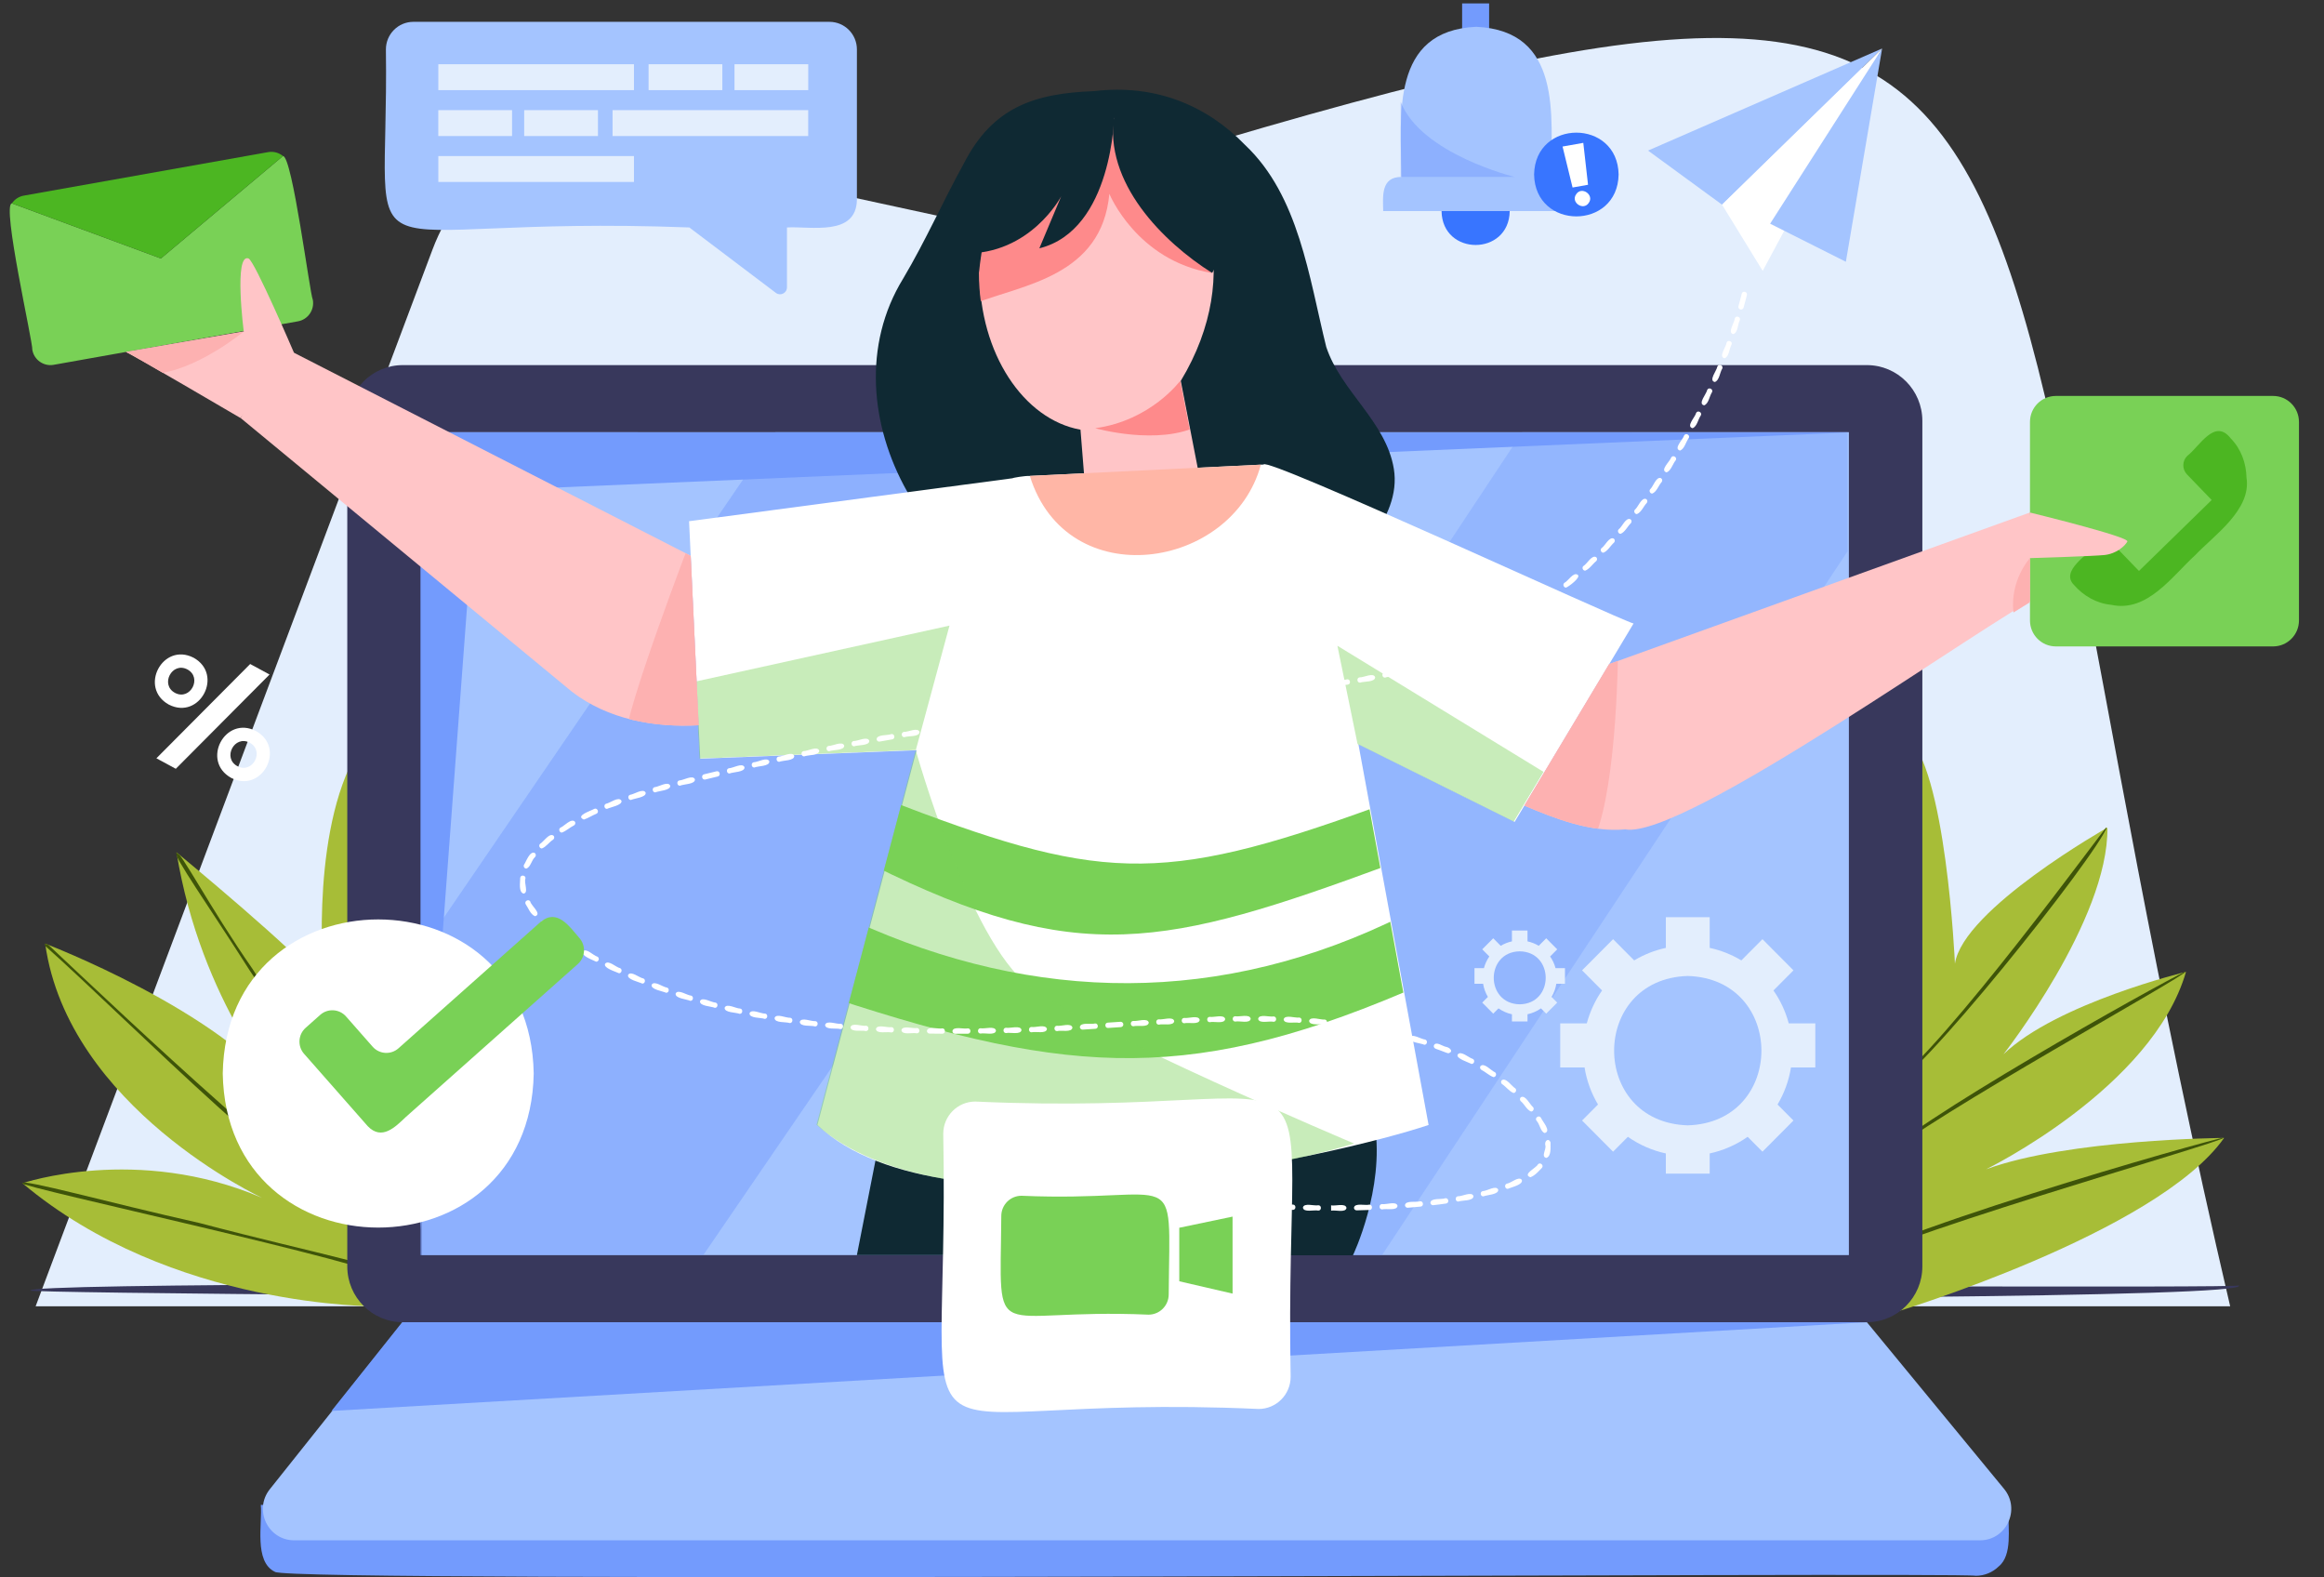 <?xml version="1.0" encoding="UTF-8" standalone="no"?>
<!DOCTYPE svg PUBLIC "-//W3C//DTD SVG 1.1//EN" "http://www.w3.org/Graphics/SVG/1.1/DTD/svg11.dtd">
<svg width="100%" height="100%" viewBox="0 0 1260 855" version="1.1" xmlns="http://www.w3.org/2000/svg" xmlns:xlink="http://www.w3.org/1999/xlink" xml:space="preserve" xmlns:serif="http://www.serif.com/" style="fill-rule:evenodd;clip-rule:evenodd;stroke-linejoin:round;stroke-miterlimit:2;">
    <rect x="0" y="0" width="1260" height="855" fill="#333333" stroke="none"/>
    <g transform="matrix(1,0,0,1,-2158,-6605)">
        <g id="Artboard8" transform="matrix(0.536,0,0,1.115,-926.291,2126.86)">
            <rect x="5757.07" y="4017.93" width="2348.92" height="766.226" style="fill:none;"/>
            <clipPath id="_clip1">
                <rect x="5757.07" y="4017.93" width="2348.92" height="766.226"/>
            </clipPath>
            <g clip-path="url(#_clip1)">
                <g id="BACKGROUND">
                </g>
                <g id="OBJECTS">
                </g>
                <g id="Layer-1" serif:id="Layer 1" transform="matrix(1.096,0,0,0.527,5251.89,3799.83)">
                    <path d="M0,2000L3000,2000L3000,0L0,0L0,2000ZM1,0.999L2999,0.999L2999,1999L1,1999L1,0.999Z" style="fill-rule:nonzero;"/>
                    <g transform="matrix(0.833,0,0,1.016,491.271,259.351)">
                        <path d="M0,1334.95L2431.39,1334.95C2092.64,146.41 2371.86,0 1023.51,349.145C1023.51,349.117 625.241,278.424 625.241,278.424C548.438,264.791 472.127,304.777 439.633,375.678L0,1334.95Z" style="fill:rgb(227,238,253);fill-rule:nonzero;"/>
                    </g>
                    <g transform="matrix(0.801,0,0,-1.209,2524.7,1609.69)">
                        <path d="M0,10.941C-3.896,7.07 -2545.6,18.357 -2544.76,7.08C-2550.28,3.25 24.067,-7.416 0,10.941" style="fill:rgb(56,56,92);fill-rule:nonzero;"/>
                    </g>
                    <g transform="matrix(1.011,0,0,1.016,1223.89,684.058)">
                        <path d="M0,-249.23L-379.841,-249.23C-393.682,-249.23 -404.901,-238.012 -404.901,-224.174C-401.832,-1.479 -451.222,-74.774 -127.905,-62.549L-48.893,-3.126C-44.736,0 -38.794,-2.965 -38.794,-8.167L-38.794,-62.549C-17.271,-63.811 24.419,-54.163 25.06,-87.606C25.061,-87.605 25.061,-224.174 25.061,-224.174C25.061,-238.012 13.841,-249.23 0,-249.23" style="fill:rgb(164,196,255);fill-rule:nonzero;"/>
                    </g>
                    <g transform="matrix(-1.011,0,0,1.016,1908.12,-1061.8)">
                        <rect x="855.234" y="1507.64" width="178.592" height="23.495" style="fill:rgb(227,238,253);"/>
                    </g>
                    <g transform="matrix(-1.011,0,0,1.016,1908.12,-892.412)">
                        <rect x="855.234" y="1424.28" width="178.592" height="23.495" style="fill:rgb(227,238,253);"/>
                    </g>
                    <g transform="matrix(-1.011,0,0,1.016,2229.58,-977.103)">
                        <rect x="1014.15" y="1465.96" width="178.592" height="23.495" style="fill:rgb(227,238,253);"/>
                    </g>
                    <g transform="matrix(-1.011,0,0,1.016,2183.61,-1061.8)">
                        <rect x="1047.06" y="1507.64" width="67.33" height="23.495" style="fill:rgb(227,238,253);"/>
                    </g>
                    <g transform="matrix(-1.011,0,0,1.016,2342.11,-1061.8)">
                        <rect x="1125.41" y="1507.64" width="67.331" height="23.495" style="fill:rgb(227,238,253);"/>
                    </g>
                    <g transform="matrix(-1.011,0,0,1.016,1795.59,-977.103)">
                        <rect x="855.233" y="1465.96" width="67.331" height="23.495" style="fill:rgb(227,238,253);"/>
                    </g>
                    <g transform="matrix(-1.011,0,0,1.016,1954.09,-977.103)">
                        <rect x="933.589" y="1465.96" width="67.331" height="23.495" style="fill:rgb(227,238,253);"/>
                    </g>
                    <g transform="matrix(1.011,0,0,1.016,806.841,1113.46)">
                        <path d="M0,494.347C0,494.347 -187.981,496.54 -324.156,382.586C-324.156,382.586 -219.473,347.069 -105.296,395.906C-105.296,395.906 -282.626,313.994 -303.434,165.038C-303.434,165.038 -143.498,225.715 -85.85,302.67C-85.85,302.67 -161.338,218.315 -183.541,82.162C-183.541,82.162 -69.489,175.398 -48.845,203.516C-48.845,203.516 -62.167,74.763 -22.203,-2.193L0,494.347Z" style="fill:rgb(167,189,55);fill-rule:nonzero;"/>
                    </g>
                    <g transform="matrix(1.011,0,0,1.016,-2.495,-6.347)">
                        <clipPath id="_clip2">
                            <path d="M751.359,1305.62C730.714,1277.51 616.664,1184.27 616.664,1184.27C634.382,1292.92 686.035,1368.59 706.177,1394.72C642.945,1322.61 496.77,1267.14 496.77,1267.14C517.577,1416.1 694.908,1498.01 694.908,1498.01C580.731,1449.18 476.048,1484.69 476.048,1484.69C612.223,1598.65 800.204,1596.45 800.204,1596.45L778.001,1099.91C738.037,1176.87 751.359,1305.62 751.359,1305.62Z" clip-rule="nonzero"/>
                        </clipPath>
                        <g clip-path="url(#_clip2)">
                            <g transform="matrix(1,0,0,1,825.06,1265.01)">
                                <path d="M0,279.018C-96.795,231.035 -245.717,77.333 -328.83,3.485C-330.504,2.888 -329.555,0 -327.749,0.785C-248.682,74.628 -85.722,228.97 0,279.018" style="fill:rgb(62,84,9);fill-rule:nonzero;"/>
                            </g>
                            <g transform="matrix(1,0,0,1,800.204,1183.03)">
                                <path d="M0,259.407C-0.354,259.407 -0.709,259.278 -0.989,259.019C-18.645,242.656 -52.953,203.338 -116.126,108.952C-154.077,49.647 -186.489,4.384 -184.3,0C-179.395,0.052 -153.997,49.539 -113.698,107.343C-65.267,184.463 -18.125,233.156 0,259.407" style="fill:rgb(62,84,9);fill-rule:nonzero;"/>
                            </g>
                            <g transform="matrix(1,0,0,1,823.785,1480.9)">
                                <path d="M0,93.743C-34.143,74.396 -346.379,8.376 -349.155,3.473C-345.69,0 -270.501,21.068 -185.921,39.947C-75.859,68.885 -6.906,80.316 0,93.743" style="fill:rgb(62,84,9);fill-rule:nonzero;"/>
                            </g>
                        </g>
                    </g>
                    <g transform="matrix(1.011,0,0,1.016,2205.95,1088.63)">
                        <path d="M0,524.605C0,524.605 240.596,452.343 301.762,365.88C301.762,365.88 159.392,366.935 84.516,394.35C84.516,394.35 236.377,320.541 266.96,215.099C266.96,215.099 148.846,243.569 100.335,289.963C100.335,289.963 196.303,168.225 195.248,84.112C195.248,84.112 63.424,158.162 56.042,207.718C56.042,207.718 47.982,27.414 11.068,0L0,524.605Z" style="fill:rgb(167,189,55);fill-rule:nonzero;"/>
                    </g>
                    <g transform="matrix(1.011,0,0,1.016,-2.495,-6.347)">
                        <clipPath id="_clip3">
                            <path d="M2183.53,1602.28C2183.53,1602.28 2424.12,1530.02 2485.29,1443.55C2485.29,1443.55 2342.92,1444.61 2268.04,1472.02C2268.04,1472.02 2419.9,1398.21 2450.49,1292.77C2450.49,1292.77 2332.37,1321.24 2283.86,1367.64C2283.86,1367.64 2379.83,1245.9 2378.78,1161.79C2378.78,1161.79 2246.95,1235.84 2239.57,1285.39C2239.57,1285.39 2231.51,1105.09 2194.6,1077.67L2183.53,1602.28Z" clip-rule="nonzero"/>
                        </clipPath>
                        <g clip-path="url(#_clip3)">
                            <g transform="matrix(1,0,0,1,2117.72,1443.14)">
                                <path d="M0,127.104C33.57,92.701 356.721,1.462 368.964,0C366.148,5.118 43.723,94.412 0,127.104" style="fill:rgb(62,84,9);fill-rule:nonzero;"/>
                            </g>
                            <g transform="matrix(1,0,0,1,2171,1292.06)">
                                <path d="M0,172.025C22.777,141.493 253.721,12.542 280.753,0C279.62,5.172 50.073,129.969 0,172.025" style="fill:rgb(62,84,9);fill-rule:nonzero;"/>
                            </g>
                            <g transform="matrix(1,0,0,1,2177.88,1160.59)">
                                <path d="M0,239.254C55.87,198.637 198.774,1.572 201.725,0C191.96,27.096 24.615,235.972 0,239.254" style="fill:rgb(62,84,9);fill-rule:nonzero;"/>
                            </g>
                        </g>
                    </g>
                    <g transform="matrix(1.011,0,0,1.016,699.078,1871.27)">
                        <path d="M0,-71.252C1.54,-54.578 -6.502,-19.747 12.897,-10.468C26.029,0 1550.81,-10.51 1565.62,-6.89C1573.38,-6.898 1580.86,-9.932 1586.44,-15.356C1599.24,-25.62 1594.83,-50.19 1595.52,-64.321L0,-71.252Z" style="fill:rgb(115,155,253);fill-rule:nonzero;"/>
                    </g>
                    <g transform="matrix(1.011,0,0,1.016,2181.35,747.492)">
                        <path d="M0,868.962L-1336.57,868.962C-1364.53,868.962 -1387.2,846.293 -1387.2,818.329L-1387.2,50.632C-1387.2,22.669 -1364.53,0 -1336.57,0L0,0C27.964,0 50.633,22.669 50.633,50.633L50.633,818.329C50.633,846.293 27.964,868.962 0,868.962" style="fill:rgb(56,56,92);fill-rule:nonzero;"/>
                    </g>
                    <g transform="matrix(-1.011,0,0,1.016,3013.37,352.132)">
                        <rect x="839.409" y="450.019" width="1303.02" height="747.149" style="fill:rgb(164,196,255);"/>
                    </g>
                    <g transform="matrix(1.011,0,0,1.016,2285.7,1630.41)">
                        <path d="M0,197.978L-1538.87,197.978C-1562.81,197.978 -1576.11,170.288 -1561.15,151.604L-1439.73,0L-103.176,0L21.99,151.249C37.387,169.854 24.151,197.978 0,197.978" style="fill:rgb(164,196,255);fill-rule:nonzero;"/>
                    </g>
                    <g transform="matrix(1.011,0,0,1.016,829.533,1712.2)">
                        <path d="M0,-80.503L1336.56,-80.503L-64.473,0L0,-80.503Z" style="fill:rgb(115,155,253);fill-rule:nonzero;"/>
                    </g>
                    <g transform="matrix(1.011,0,0,1.016,-2.495,-6.347)">
                        <g opacity="0.48">
                            <g transform="matrix(1,0,0,1,1163.71,1549.98)">
                                <path d="M0,-747.149L-324.3,-274.942L-324.3,0L-65.817,0L448.178,-747.149L0,-747.149Z" style="fill:rgb(115,155,253);fill-rule:nonzero;"/>
                            </g>
                        </g>
                    </g>
                    <g transform="matrix(1.011,0,0,1.016,-2.495,-6.347)">
                        <g opacity="0.34">
                            <g transform="matrix(1,0,0,1,1845.48,1549.98)">
                                <path d="M0,-747.149L-497.713,0L-127.983,0L296.944,-638.941L296.944,-747.149L0,-747.149Z" style="fill:rgb(115,155,253);fill-rule:nonzero;"/>
                            </g>
                        </g>
                    </g>
                    <g transform="matrix(-1.01,0.043,0.043,1.015,862.632,1572.91)">
                        <path d="M-1317.8,-696.153L-64.061,-696.153L14.782,-27.983L-15.957,-751.466L-1317.8,-696.153Z" style="fill:rgb(115,155,253);fill-rule:nonzero;"/>
                    </g>
                    <g transform="matrix(-0.196,0.997,0.992,0.197,1594,1303.26)">
                        <path d="M201.596,-283.932L322.072,-283.932L234.492,160.286C234.492,160.286 170.071,176.994 114.659,157.02L201.596,-283.932Z" style="fill:rgb(15,41,51);fill-rule:nonzero;"/>
                    </g>
                    <g transform="matrix(1.011,0,0,1.016,1607.49,923.733)">
                        <path d="M0,-373.33C49.14,-327.241 58.28,-253.349 74.082,-189.965C87.553,-149.489 128.699,-122.291 135.795,-79.254C143.286,-33.813 96.258,10.102 60.591,30.253C9.366,55.603 -87.32,50.471 -145.92,50.182C-283.452,42.212 -386.642,-131.515 -312.112,-252.088C-291.697,-286.244 -275.918,-321.966 -256.71,-356.63C-230.269,-407.743 -192.443,-420.168 -137.735,-422.227C-81.197,-428.933 -34.328,-408.608 0,-373.33" style="fill:rgb(15,41,51);fill-rule:nonzero;"/>
                    </g>
                    <g transform="matrix(1.011,0,0,1.016,1966,1405.19)">
                        <path d="M0,-412.743C-12.021,-415.484 -337.027,-565.368 -337.755,-557.059C-337.757,-557.055 -550.906,-546.729 -550.906,-546.729C-555.762,-546.969 -567.06,-544.951 -566.843,-544.623C-572.634,-543.859 -862.184,-505.608 -862.184,-505.608L-851.996,-289.987L-654.521,-297.698L-745.003,42.549C-628.676,152.625 -268.455,69.806 -187.104,42.549L-251.167,-303.093L-108.575,-232.61L0,-412.743Z" style="fill:white;fill-rule:nonzero;"/>
                    </g>
                    <g transform="matrix(1.011,0,0,1.016,-2.495,-6.347)">
                        <clipPath id="_clip4">
                            <path d="M1608.53,832.173C1608.53,832.176 1395.38,842.502 1395.38,842.502C1390.52,842.263 1379.22,844.279 1379.44,844.608C1373.65,845.373 1084.1,883.624 1084.1,883.624L1094.29,1099.24L1291.76,1091.53L1201.28,1431.78C1317.61,1541.86 1677.83,1459.04 1759.18,1431.78L1695.12,1086.14L1837.71,1156.62L1946.28,976.489C1934.59,973.822 1626.56,831.843 1609.28,831.839C1608.8,831.839 1608.55,831.948 1608.53,832.173Z" clip-rule="nonzero"/>
                        </clipPath>
                        <g clip-path="url(#_clip4)">
                            <g transform="matrix(-0.108,0.994,0.994,0.108,1584.76,1076.18)">
                                <path d="M207.221,-328.944C263.963,-156.461 247.833,13.19 147.843,169.503L207.221,195.272C321.185,-3.106 326.183,-114.989 278.944,-339.972L207.221,-328.944Z" style="fill:rgb(121,209,86);fill-rule:nonzero;"/>
                            </g>
                            <g transform="matrix(-0.13,0.991,0.991,0.13,1593.45,998.542)">
                                <path d="M178.782,-310.656C227.82,-106.413 225.486,-52.101 127.975,136.433L178.782,154.711C279.316,-37.73 308.134,-114.308 240.193,-312.78L178.782,-310.656Z" style="fill:rgb(121,209,86);fill-rule:nonzero;"/>
                            </g>
                            <g opacity="0.41">
                                <g transform="matrix(0.977,-0.214,-0.214,-0.977,1075.65,1059.32)">
                                    <path d="M5.849,26.115L258.503,26.115L198.349,-89.104L-8.49,-54.673L5.849,26.115Z" style="fill:rgb(121,209,86);fill-rule:nonzero;"/>
                                </g>
                            </g>
                            <g opacity="0.41">
                                <g transform="matrix(-0.202,-0.979,-0.979,0.202,1791.82,1165.76)">
                                    <path d="M97.531,78.605L188.84,78.605L30.451,-91.37L-20.506,-46.663L97.531,78.605Z" style="fill:rgb(121,209,86);fill-rule:nonzero;"/>
                                </g>
                            </g>
                        </g>
                    </g>
                    <g transform="matrix(1.011,0,0,1.016,-2.495,-6.347)">
                        <g opacity="0.41">
                            <g transform="matrix(-0.666,0.746,0.746,0.666,1714.22,1343.21)">
                                <path d="M93.509,-482.774C93.509,-482.774 190.142,-331.574 184.406,-262.782C178.67,-193.99 93.509,53.639 93.509,53.639C164.331,11.295 407.245,-172.164 407.615,-323.737L93.509,-482.774Z" style="fill:rgb(121,209,86);fill-rule:nonzero;"/>
                            </g>
                        </g>
                    </g>
                    <g transform="matrix(1.011,0,0,1.016,1362.41,607.181)">
                        <path d="M0,54.434C29.734,-225.358 303.237,-44.495 183.696,152.416L204.974,261.178L98.83,279.792L92.151,196.735C40.148,187.466 0,127.312 0,54.434" style="fill:rgb(255,197,199);fill-rule:nonzero;"/>
                    </g>
                    <g transform="matrix(1.011,0,0,1.016,-2.495,-6.347)">
                        <clipPath id="_clip5">
                            <path d="M1349.5,658.266C1349.5,731.144 1389.65,791.297 1441.65,800.566L1448.33,883.624L1554.48,865.009L1533.2,756.248C1608.56,632.109 1527.73,514.348 1450.23,514.367C1404.79,514.378 1360.49,554.864 1349.5,658.266Z" clip-rule="nonzero"/>
                        </clipPath>
                        <g clip-path="url(#_clip5)">
                            <g transform="matrix(1,0,0,1,1533.2,815.659)">
                                <path d="M0,-59.411C0,-59.411 -26.638,-23.321 -77.553,-16.411C-77.553,-16.411 -19.62,0 17.526,-19.002L0,-59.411" style="fill:rgb(254,138,139);fill-rule:nonzero;"/>
                            </g>
                            <g transform="matrix(1,0,0,1,1345.93,518.689)">
                                <path d="M0,167.154C43.999,150.171 115.638,142.58 122.626,67.786C122.626,67.786 147.477,128.227 215.86,139.576C284.243,150.925 215.86,139.576 215.86,139.576L145.491,1.616L74.142,0L-11.061,92.43L0,167.154Z" style="fill:rgb(254,138,139);fill-rule:nonzero;"/>
                            </g>
                        </g>
                    </g>
                    <g transform="matrix(1.011,0,0,1.016,1408.81,949.631)">
                        <path d="M0,-98.368C33.875,10.217 185.113,-13.154 210.916,-108.585L0,-98.368Z" style="fill:rgb(255,182,166);fill-rule:nonzero;"/>
                    </g>
                    <g transform="matrix(1.011,0,0,1.016,1095.86,888.936)">
                        <path d="M0,33.922L-373.165,-156.04L-410.898,-91.198L-108.498,157.276C-75.499,182.503 -33.441,189.962 7.269,187.758L0,33.922Z" style="fill:rgb(255,197,199);fill-rule:nonzero;"/>
                    </g>
                    <g transform="matrix(-0.997,0.172,0.172,1.001,1081.51,1095.47)">
                        <clipPath id="_clip6">
                            <path d="M340.962,-357.542L85.134,-61.339C56.897,-30.877 16.715,-16.385 -23.778,-11.646L-42.731,-164.483L292.77,-415.038L340.962,-357.542Z" clip-rule="nonzero"/>
                        </clipPath>
                        <g clip-path="url(#_clip6)">
                            <path d="M-43.861,-176.665C-43.861,-176.665 41.472,-33.761 44.05,-10.801L-43.861,6.408L-72.235,-166.296L-43.861,-176.665" style="fill:rgb(253,177,177);fill-rule:nonzero;"/>
                        </g>
                    </g>
                    <g transform="matrix(1.011,0,0,1.016,719.557,748.871)">
                        <path d="M0,-191.166L-111.466,-98.17L-247.496,-148.19C-257.045,-147.375 -228.028,-21.082 -228.83,-15.217C-227.211,-6.089 -218.5,0 -209.372,-1.617L13.646,-41.103C22.774,-42.719 28.864,-51.428 27.248,-60.555C24.389,-66.725 8.571,-190.799 0,-191.166" style="fill:rgb(121,209,86);fill-rule:nonzero;"/>
                    </g>
                    <g transform="matrix(1.011,0,0,1.016,719.557,644.608)">
                        <path d="M0,-88.551C-3.657,-91.546 -8.542,-92.996 -13.562,-92.108L-236.58,-52.621C-241.201,-51.803 -245.038,-49.163 -247.496,-45.575L-111.466,4.445L0,-88.551Z" style="fill:rgb(76,182,34);fill-rule:nonzero;"/>
                    </g>
                    <g transform="matrix(1.011,0,0,1.016,729.737,704.037)">
                        <path d="M0,31.625C0,31.625 -36.004,-51.971 -41.511,-54.044C-55.08,-59.154 -45.9,12.27 -45.9,12.27C-45.9,12.27 -154.944,31.09 -153.518,30.837C-152.091,30.584 -48.907,90.779 -48.907,90.779L0,31.625Z" style="fill:rgb(255,197,199);fill-rule:nonzero;"/>
                    </g>
                    <g transform="matrix(1.011,0,0,1.016,683.313,755.634)">
                        <clipPath id="_clip7">
                            <path d="M0,-38.512C0,-38.512 -105.99,-20.219 -107.613,-19.945C-105.977,-20.072 -3.006,39.998 -3.006,39.998L45.9,-19.157C45.9,-19.157 9.895,-102.752 4.389,-104.826C3.921,-105.002 3.479,-105.087 3.063,-105.088C-8.559,-105.095 0,-38.512 0,-38.512ZM-107.618,-19.944C-107.638,-19.941 -107.636,-19.941 -107.613,-19.945C-107.614,-19.945 -107.616,-19.944 -107.618,-19.944Z" clip-rule="nonzero"/>
                        </clipPath>
                        <g clip-path="url(#_clip7)">
                            <path d="M0,-38.512C0,-38.512 -43.844,-2.273 -82.489,0L-114.357,-18.751L0,-38.512" style="fill:rgb(253,177,177);fill-rule:nonzero;"/>
                        </g>
                    </g>
                    <g transform="matrix(1.011,0,0,1.016,1943.52,1043.83)">
                        <path d="M0,-20.218L388.961,-159.609L395.925,-83.773C346.79,-60.761 68.305,139.391 14.665,129.844C-16.782,132.748 -48.952,120.291 -77.445,108.268L0,-20.218Z" style="fill:rgb(255,197,199);fill-rule:nonzero;"/>
                    </g>
                    <g transform="matrix(-0.819,-0.596,-0.593,0.823,1804.8,1134.68)">
                        <clipPath id="_clip8">
                            <path d="M-46.762,-169.246L-59.415,-19.759C-89.543,-26.738 -122.904,-35.519 -146.667,-56.32C-195.709,-80.053 -303.829,-405.515 -330.123,-452.974L-279.996,-510.306L-46.762,-169.246Z" clip-rule="nonzero"/>
                        </clipPath>
                        <g clip-path="url(#_clip8)">
                            <path d="M-45.426,-185.027C-45.426,-185.027 -116.463,-85.9 -128.258,-34.739L-45.426,-5.358L-6.687,-140.219L-45.426,-185.027Z" style="fill:rgb(253,177,177);fill-rule:nonzero;"/>
                        </g>
                    </g>
                    <g transform="matrix(1.011,0,0,1.016,2556.28,775.937)">
                        <path d="M0,227.405L-198.396,227.405C-211.417,227.405 -221.973,216.85 -221.973,203.829L-221.973,23.576C-221.973,10.556 -211.417,0 -198.396,0L0,0C13.021,0 23.576,10.556 23.576,23.576L23.576,203.829C23.576,216.85 13.021,227.405 0,227.405" style="fill:rgb(121,209,86);fill-rule:nonzero;"/>
                    </g>
                    <g transform="matrix(1.011,0,0,1.016,2406.77,803.358)">
                        <path d="M0,162.625C32.98,169.918 55.605,136.681 76.647,117.657C93.905,99.562 128.247,76.334 123.563,47.215C123.293,34.006 118.579,21.081 109.213,11.608C94.482,-7.293 80.76,18.898 69.503,27.413C64.779,31.997 64.666,39.541 69.251,44.264L91.793,67.488C75.08,83.704 42.113,115.692 25.404,131.904L2.862,108.679C-1.722,103.957 -9.267,103.843 -13.99,108.427C-20.572,116.894 -46.673,131.643 -34.041,144.486C-25.298,154.475 -13.336,161.407 0,162.625" style="fill:rgb(76,182,34);fill-rule:nonzero;"/>
                    </g>
                    <g transform="matrix(-0.498,0.884,0.88,0.501,2414.06,877.602)">
                        <path d="M45.139,-67.935C45.139,-67.935 19.387,22.347 24.198,22.422C29.01,22.498 38.838,19.112 45.139,10.321C51.305,1.574 75.504,-38.19 84.563,-53.093L45.139,-67.935Z" style="fill:rgb(255,197,199);fill-rule:nonzero;"/>
                    </g>
                    <g transform="matrix(1.011,0,0,1.016,2331.77,975.719)">
                        <path d="M0,-49.338C0,-49.338 -18.383,-29.334 -14.994,0L0.006,-9.283L0,-49.338Z" style="fill:rgb(253,177,177);fill-rule:nonzero;"/>
                    </g>
                    <g transform="matrix(-0.846,-0.557,-0.554,0.85,1330.64,573.732)">
                        <path d="M-98.335,-131.624C-98.335,-131.624 -154.629,-43.515 -107.52,7.227L-98.335,-43.229C-98.335,-43.229 -104.12,16.612 -52.177,49.043C-17.572,-12.764 -4.373,-99.829 -98.335,-131.624" style="fill:rgb(15,41,51);fill-rule:nonzero;"/>
                    </g>
                    <g transform="matrix(1.011,0,0,1.016,1486.78,662.489)">
                        <path d="M0,-143.582C-10.157,-82.183 44.853,-27.824 89.315,0C133.445,-72.685 75.481,-135.869 0,-143.582" style="fill:rgb(15,41,51);fill-rule:nonzero;"/>
                    </g>
                    <g transform="matrix(1.011,0,0,1.016,1979.37,505.361)">
                        <path d="M0,43.538L213.578,-49.09L67.53,92.628L0,43.538Z" style="fill:rgb(164,196,255);fill-rule:nonzero;"/>
                    </g>
                    <g transform="matrix(1.011,0,0,1.016,2047.67,516.574)">
                        <path d="M0,81.592L37.114,141.719L146.048,-60.127L0,81.592Z" style="fill:white;fill-rule:nonzero;"/>
                    </g>
                    <g transform="matrix(1.011,0,0,1.016,2195.39,652.164)">
                        <path d="M0,-193.574L-102.224,-34.567L-33.077,0L0,-193.574Z" style="fill:rgb(164,196,255);fill-rule:nonzero;"/>
                    </g>
                    <g transform="matrix(1.011,0,0,1.016,2065.18,1512.02)">
                        <path d="M0,-802.922C-1.578,-802.901 -2.793,-804.493 -2.333,-806.011C-0.304,-813.142 0.624,-817.221 0.633,-817.261C1.276,-820.334 6.104,-819.255 5.363,-816.192C5.325,-816.023 4.403,-811.96 2.331,-804.684C2.028,-803.618 1.057,-802.922 0,-802.922M-7.001,-780.62C-12.774,-781.709 -5.813,-791.264 -5.678,-794.873C-4.781,-797.884 -0.061,-796.408 -1.05,-793.417C-3.029,-789.808 -2.726,-782.025 -7.001,-780.62M-15.005,-758.696C-20.921,-759.839 -13.481,-769.261 -13.167,-772.87C-12.131,-775.838 -7.486,-774.149 -8.609,-771.207C-10.748,-767.623 -10.789,-760.118 -15.005,-758.696M-23.895,-737.136C-29.952,-738.331 -22.049,-747.642 -21.584,-751.22C-20.43,-754.143 -15.854,-752.266 -17.098,-749.371C-19.433,-745.738 -19.624,-738.741 -23.895,-737.136M-33.637,-715.959C-39.827,-717.227 -31.513,-726.318 -30.862,-729.938C-29.587,-732.81 -25.098,-730.752 -26.455,-727.91C-28.949,-724.269 -29.412,-717.563 -33.637,-715.959M-44.219,-695.196C-50.556,-696.821 -41.752,-705.367 -40.982,-709.049C-39.602,-711.869 -35.188,-709.634 -36.659,-706.848C-39.251,-703.334 -40.032,-696.802 -44.219,-695.196M-55.641,-674.889C-62.119,-676.585 -52.851,-684.986 -51.937,-688.596C-50.434,-691.358 -46.124,-688.942 -47.709,-686.219C-50.411,-682.802 -51.49,-676.497 -55.641,-674.889M-67.91,-655.088C-74.535,-656.868 -64.793,-665.087 -63.729,-668.624C-62.112,-671.321 -57.908,-668.722 -59.605,-666.07C-62.423,-662.749 -63.791,-656.694 -67.91,-655.088M-81.036,-635.848C-82.938,-635.794 -84.18,-638.151 -83.006,-639.684C-80.07,-642.179 -77.5,-651.678 -72.997,-649.823C-71.89,-649.068 -71.604,-647.559 -72.359,-646.452C-75.327,-643.18 -76.951,-637.446 -81.036,-635.848M-95.029,-617.234C-96.978,-617.174 -98.21,-619.648 -96.932,-621.161C-93.853,-623.552 -90.88,-632.878 -86.466,-630.823C-85.395,-630.018 -85.179,-628.498 -85.982,-627.427C-89.041,-624.304 -90.967,-618.827 -95.029,-617.234M-109.894,-599.314C-111.894,-599.25 -113.11,-601.844 -111.721,-603.332C-108.539,-605.559 -105.11,-614.741 -100.803,-612.475C-99.771,-611.619 -99.629,-610.09 -100.484,-609.06C-103.663,-606.051 -105.854,-600.895 -109.894,-599.314M-125.636,-582.162C-127.69,-582.091 -128.888,-584.817 -127.38,-586.272C-124.071,-588.348 -120.208,-597.323 -116.016,-594.85C-115.028,-593.943 -114.963,-592.41 -115.868,-591.423C-119.146,-588.563 -121.612,-583.727 -125.636,-582.162M-142.247,-565.858C-144.36,-565.782 -145.531,-568.646 -143.9,-570.059C-140.485,-571.953 -136.158,-580.713 -132.103,-578.025C-131.164,-577.068 -131.179,-575.532 -132.135,-574.594C-135.52,-571.88 -138.238,-567.399 -142.247,-565.858M-159.716,-550.479C-161.891,-550.4 -163.028,-553.408 -161.269,-554.768C-157.77,-556.458 -152.958,-564.982 -149.057,-562.076C-145.753,-559.802 -157.612,-551.139 -159.716,-550.479M-178.018,-536.107C-180.259,-536.023 -181.354,-539.184 -179.462,-540.481C-175.871,-541.969 -170.589,-550.207 -166.858,-547.087C-163.868,-544.311 -175.704,-537.067 -178.018,-536.107M-197.116,-522.816C-199.427,-522.728 -200.469,-526.048 -198.444,-527.271C-194.756,-528.557 -189.026,-536.46 -185.481,-533.133C-182.772,-529.989 -194.644,-523.96 -197.116,-522.816M-216.962,-510.674C-219.346,-510.584 -220.327,-514.068 -218.167,-515.204C-214.398,-516.276 -208.225,-523.818 -204.882,-520.289C-202.497,-516.779 -214.323,-511.976 -216.962,-510.674M-237.495,-499.739C-239.956,-499.649 -240.865,-503.298 -238.571,-504.339C-234.742,-505.183 -228.135,-512.34 -225.007,-508.619C-222.989,-504.76 -234.686,-501.161 -237.495,-499.739M-258.646,-490.057C-267.091,-493.833 -251.838,-497.525 -249.009,-499.37C-246.168,-500.719 -244.107,-496.229 -246.99,-494.96C-250.847,-493.365 -254.646,-491.19 -258.646,-490.057M-280.336,-481.657C-282.955,-481.569 -283.693,-485.553 -281.145,-486.368C-277.377,-486.754 -269.577,-493.076 -267.168,-488.998C-266.006,-484.531 -277.155,-483.218 -280.336,-481.657M-302.484,-474.549C-305.186,-474.465 -305.822,-478.615 -303.156,-479.304C-299.361,-479.474 -291.22,-485.32 -289.05,-481.109C-288.162,-476.545 -299.22,-476.043 -302.484,-474.549M-325.006,-468.732C-327.791,-468.653 -328.318,-472.964 -325.543,-473.522C-321.75,-473.473 -313.272,-478.843 -311.354,-474.512C-310.739,-469.878 -321.677,-470.129 -325.006,-468.732M-347.816,-464.182C-350.684,-464.11 -351.099,-468.576 -348.224,-468.999C-344.443,-468.744 -335.677,-473.633 -333.999,-469.201C-333.854,-464.404 -344.314,-465.535 -347.816,-464.182M-370.85,-460.87C-372.063,-460.87 -373.11,-461.778 -373.255,-463.011C-373.05,-467.745 -363.099,-465.806 -359.654,-467.201C-356.54,-467.691 -355.844,-462.802 -358.963,-462.399C-362.867,-461.854 -366.868,-461.287 -370.85,-460.87M-394.019,-458.667C-397.018,-458.605 -397.242,-463.308 -394.222,-463.507L-385.688,-464.233C-383.632,-464.401 -380.344,-465.242 -380.009,-462.308C-379.812,-459.349 -383.212,-459.591 -385.275,-459.402C-385.552,-459.398 -393.737,-458.657 -394.019,-458.667M-417.2,-456.661C-420.197,-456.6 -420.424,-461.296 -417.41,-461.502C-413.7,-460.966 -404.376,-464.924 -403.19,-460.305C-403.57,-455.541 -413.606,-457.824 -417.2,-456.661M-440.381,-454.601C-443.373,-454.54 -443.607,-459.229 -440.596,-459.441C-436.883,-458.912 -427.563,-462.901 -426.373,-458.28C-426.74,-453.514 -436.787,-455.773 -440.381,-454.601M-463.556,-452.477C-466.544,-452.416 -466.784,-457.096 -463.776,-457.317C-460.06,-456.8 -450.768,-460.81 -449.55,-456.196C-449.907,-451.43 -459.963,-453.656 -463.556,-452.477M-486.725,-450.281C-489.707,-450.217 -489.955,-454.89 -486.953,-455.119C-483.235,-454.614 -473.958,-458.654 -472.723,-454.044C-473.063,-449.276 -483.135,-451.47 -486.725,-450.281M-509.89,-448C-512.865,-447.936 -513.124,-452.597 -510.129,-452.837C-506.409,-452.347 -497.14,-456.42 -495.892,-451.813C-496.217,-447.047 -506.302,-449.202 -509.89,-448M-533.045,-445.625C-536.014,-445.56 -536.282,-450.208 -533.296,-450.462C-529.574,-449.988 -520.316,-454.101 -519.053,-449.497C-519.361,-444.729 -529.462,-446.841 -533.045,-445.625M-556.191,-443.149C-559.153,-443.085 -559.433,-447.721 -556.452,-447.984C-552.734,-447.526 -543.469,-451.687 -542.204,-447.084C-542.492,-442.315 -552.611,-444.378 -556.191,-443.149M-579.326,-440.561C-580.542,-440.561 -581.591,-441.472 -581.732,-442.709C-581.505,-447.473 -571.549,-445.448 -568.027,-446.706C-564.904,-447.089 -564.354,-442.192 -567.487,-441.884C-571.434,-441.458 -575.377,-440.966 -579.326,-440.561M-602.448,-437.852C-605.395,-437.786 -605.697,-442.393 -602.734,-442.684C-599.011,-442.265 -589.795,-446.518 -588.477,-441.93C-588.72,-437.16 -598.876,-439.112 -602.448,-437.852M-625.557,-435.01C-628.493,-434.944 -628.81,-439.536 -625.856,-439.842C-622.127,-439.448 -612.954,-443.746 -611.594,-439.17C-611.81,-434.396 -621.989,-436.292 -625.557,-435.01M-648.648,-432.027C-649.846,-432.027 -650.888,-432.914 -651.049,-434.134C-650.906,-438.903 -640.913,-437.05 -637.412,-438.368C-634.304,-438.818 -633.661,-433.913 -636.791,-433.556C-640.745,-433.066 -644.692,-432.492 -648.648,-432.027M-671.72,-428.894C-672.911,-428.894 -673.95,-429.771 -674.119,-430.985C-674.008,-435.755 -664.001,-433.97 -660.511,-435.309C-657.4,-435.772 -656.731,-430.882 -659.857,-430.503C-663.813,-429.987 -667.762,-429.381 -671.72,-428.894M-694.771,-425.601C-695.955,-425.601 -696.991,-426.469 -697.168,-427.674C-697.092,-432.446 -687.071,-430.733 -683.588,-432.095C-680.484,-432.579 -679.778,-427.695 -682.903,-427.294C-686.86,-426.753 -690.81,-426.111 -694.771,-425.601M-717.798,-422.139C-718.974,-422.139 -720.007,-422.998 -720.191,-424.195C-720.15,-428.966 -710.118,-427.329 -706.646,-428.717C-703.542,-429.219 -702.804,-424.345 -705.924,-423.92C-709.885,-423.351 -713.835,-422.671 -717.798,-422.139M-740.797,-418.495C-741.965,-418.495 -742.995,-419.34 -743.188,-420.531C-743.186,-425.302 -733.14,-423.746 -729.678,-425.161C-726.579,-425.688 -725.802,-420.82 -728.919,-420.37C-732.881,-419.772 -736.832,-419.05 -740.797,-418.495M-763.766,-414.661C-766.633,-414.588 -767.048,-419.053 -764.173,-419.476C-760.434,-419.249 -751.441,-423.944 -749.89,-419.428C-749.909,-414.658 -760.239,-416.063 -763.766,-414.661M-786.702,-410.63C-787.853,-410.63 -788.874,-411.453 -789.085,-412.625C-789.167,-417.396 -779.092,-416.012 -775.656,-417.486C-772.568,-418.066 -771.706,-413.212 -774.815,-412.709C-778.781,-412.047 -782.731,-411.237 -786.702,-410.63M-809.6,-406.387C-812.437,-406.313 -812.893,-410.726 -810.05,-411.195C-806.309,-411.036 -797.397,-415.892 -795.768,-411.403C-795.496,-406.756 -806.208,-407.767 -809.6,-406.387M-832.456,-401.924C-835.28,-401.848 -835.755,-406.234 -832.929,-406.728C-829.187,-406.605 -820.318,-411.55 -818.65,-407.075C-818.332,-402.435 -829.075,-403.325 -832.456,-401.924M-855.266,-397.234C-858.075,-397.157 -858.57,-401.512 -855.764,-402.032C-852.023,-401.946 -843.197,-406.983 -841.489,-402.523C-841.125,-397.892 -851.896,-398.656 -855.266,-397.234M-878.025,-392.303C-880.817,-392.225 -881.335,-396.551 -878.549,-397.096C-874.804,-397.053 -866.047,-402.177 -864.279,-397.74C-863.866,-393.116 -874.667,-393.75 -878.025,-392.303M-900.728,-387.126C-903.504,-387.046 -904.044,-391.341 -901.278,-391.912C-897.537,-391.912 -888.826,-397.131 -887.017,-392.712C-886.554,-388.098 -897.382,-388.593 -900.728,-387.126M-923.368,-381.688C-926.127,-381.607 -926.688,-385.87 -923.945,-386.467C-920.202,-386.509 -911.563,-391.829 -909.696,-387.431C-909.179,-382.828 -920.036,-383.178 -923.368,-381.688M-946.003,-376.195C-948.77,-376.114 -949.322,-380.39 -946.57,-380.977L-935.249,-383.707C-932.208,-384.488 -931.036,-379.687 -934.11,-378.992L-945.432,-376.262C-945.624,-376.216 -945.815,-376.195 -946.003,-376.195M-968.616,-370.611C-971.362,-370.53 -971.942,-374.767 -969.215,-375.386C-965.418,-375.48 -956.854,-380.834 -954.962,-376.448C-954.423,-371.856 -965.237,-372.135 -968.616,-370.611M-991.101,-364.547C-993.805,-364.463 -994.437,-368.618 -991.769,-369.303C-988.334,-369.409 -979.511,-375.093 -977.538,-370.718C-976.715,-366.27 -988.169,-365.987 -991.101,-364.547M-1013.35,-357.654C-1015.99,-357.567 -1016.7,-361.595 -1014.12,-362.378C-1010.61,-362.679 -1002.07,-368.671 -999.943,-364.37C-998.947,-360.006 -1010.37,-359.18 -1013.35,-357.654M-1035.18,-349.567C-1037.74,-349.477 -1038.55,-353.327 -1036.1,-354.237C-1032.47,-354.777 -1024.66,-361.233 -1022.05,-357.052C-1020.66,-352.947 -1032.37,-351.083 -1035.18,-349.567M-1056.34,-339.869C-1064.63,-343.412 -1049.89,-347.741 -1046.88,-349.58C-1044.04,-350.929 -1041.98,-346.436 -1044.86,-345.17C-1048.86,-343.572 -1052.45,-341.107 -1056.34,-339.869M-1076.39,-328.067C-1078.69,-327.98 -1079.74,-331.256 -1077.76,-332.501C-1074.34,-333.797 -1067.78,-341.597 -1064.45,-337.918C-1063.78,-336.762 -1064.16,-335.275 -1065.32,-334.598C-1069.24,-332.656 -1072.5,-329.455 -1076.39,-328.067M-1094.63,-313.639C-1096.74,-313.563 -1097.91,-316.422 -1096.29,-317.835C-1093.12,-319.683 -1087.71,-328.342 -1083.89,-325.138C-1083.06,-324.086 -1083.25,-322.561 -1084.3,-321.731C-1088.03,-319.367 -1090.72,-315.152 -1094.63,-313.639M-1108.79,-295.35C-1110.52,-295.315 -1111.76,-297.246 -1110.99,-298.802C-1109.07,-301.459 -1105.69,-311.841 -1101.09,-309.498C-1100.04,-308.662 -1099.87,-307.137 -1100.7,-306.089C-1104.31,-302.89 -1104.77,-296.894 -1108.79,-295.35M-1111.42,-272.676C-1116.18,-274.11 -1114.35,-282.971 -1114.44,-286.94C-1114.12,-290.063 -1109.21,-289.489 -1109.63,-286.366C-1111.29,-282.635 -1106.42,-273.283 -1111.42,-272.676M-1100.92,-252.13C-1105.16,-253.795 -1107.18,-259.843 -1109.48,-263.113C-1110.99,-265.869 -1106.62,-268.187 -1105.19,-265.38C-1104.71,-261.959 -1094.07,-253.958 -1100.92,-252.13M-1084.37,-235.819C-1088.48,-237.366 -1091.63,-241.657 -1094.78,-244.214C-1097.06,-246.376 -1093.62,-249.919 -1091.39,-247.69C-1089.8,-244.868 -1076.69,-238.365 -1084.37,-235.819M-1065.33,-222.423C-1068.17,-223.82 -1079.55,-229.141 -1077.04,-232.64C-1073.5,-235.927 -1068,-228.226 -1064.05,-226.911C-1061.97,-225.722 -1062.99,-222.333 -1065.33,-222.423M-1045.1,-210.832C-1047.87,-212.261 -1059.52,-216.336 -1057.4,-220.111C-1054.17,-223.751 -1047.74,-216.362 -1043.95,-215.395C-1041.73,-214.3 -1042.68,-210.74 -1045.1,-210.832M-1024.28,-200.349C-1027.13,-201.798 -1038.81,-205.022 -1036.92,-208.967C-1033.89,-212.771 -1027.08,-205.738 -1023.25,-204.969C-1020.92,-203.963 -1021.79,-200.256 -1024.28,-200.349M-1002.96,-190.951C-1005.98,-192.477 -1017.42,-194.694 -1015.9,-198.919C-1013.32,-202.895 -1005.76,-196.188 -1002.04,-195.62C-999.602,-194.706 -1000.41,-190.86 -1002.96,-190.951M-981.222,-182.609C-984.304,-184.105 -995.699,-185.61 -994.407,-189.943C-992.024,-194.04 -984.147,-187.712 -980.407,-187.319C-977.87,-186.499 -978.602,-182.519 -981.222,-182.609M-959.123,-175.284C-962.369,-176.816 -973.421,-177.457 -972.516,-182.008C-970.32,-186.211 -962.167,-180.255 -958.412,-180.029C-955.784,-179.303 -956.44,-175.198 -959.123,-175.284M-936.732,-168.93C-940.078,-170.413 -950.995,-170.469 -950.296,-175.075C-948.285,-179.368 -939.927,-173.788 -936.12,-173.702C-933.409,-173.071 -933.989,-168.847 -936.732,-168.93M-914.104,-163.489C-917.475,-164.897 -928.313,-164.445 -927.805,-169.09C-925.97,-173.464 -917.37,-168.215 -913.584,-168.284C-910.8,-167.744 -911.304,-163.41 -914.104,-163.489M-891.29,-158.904C-894.676,-160.231 -905.433,-159.323 -905.099,-163.996C-903.436,-168.44 -894.608,-163.506 -890.858,-163.715C-888.006,-163.264 -888.436,-158.829 -891.29,-158.904M-461.657,-156.469C-464.777,-156.421 -464.818,-161.324 -461.689,-161.319C-457.999,-160.523 -448.378,-163.703 -447.591,-158.989C-448.351,-154.296 -457.968,-157.391 -461.657,-156.469M-426.732,-156.283C-430.302,-157.257 -440.074,-154.247 -440.798,-158.954C-439.987,-163.666 -430.231,-160.382 -426.671,-161.132C-423.564,-161.099 -423.629,-156.232 -426.732,-156.283M-484.935,-155.909C-488.02,-155.857 -488.114,-160.705 -485.015,-160.757C-481.344,-160.03 -471.771,-163.428 -470.872,-158.733C-471.532,-154.012 -481.296,-156.903 -484.935,-155.909M-403.471,-155.297C-407.003,-156.385 -416.935,-153.681 -417.522,-158.411C-416.55,-163.097 -406.894,-159.511 -403.329,-160.142C-400.273,-160.015 -400.422,-155.238 -403.471,-155.297M-868.331,-155.109C-871.928,-156.431 -882.189,-154.935 -882.223,-159.73C-880.707,-164.227 -871.782,-159.613 -867.977,-159.932C-865.068,-159.566 -865.425,-155.038 -868.331,-155.109M-508.197,-154.938C-511.258,-154.882 -511.39,-159.687 -508.314,-159.784C-504.627,-159.11 -495.127,-162.678 -494.143,-157.996C-494.725,-153.262 -504.571,-155.982 -508.197,-154.938M-531.445,-153.665C-534.489,-153.608 -534.647,-158.383 -531.588,-158.51C-527.909,-157.87 -518.404,-161.557 -517.4,-156.891C-517.92,-152.146 -527.832,-154.741 -531.445,-153.665M-380.261,-153.474C-383.761,-154.692 -393.848,-152.363 -394.278,-157.111C-393.154,-161.764 -383.59,-157.824 -380.025,-158.313C-377.033,-158.077 -377.276,-153.412 -380.261,-153.474M-554.681,-152.206C-557.714,-152.148 -557.888,-156.907 -554.836,-157.05C-551.152,-156.43 -541.693,-160.184 -540.643,-155.531C-541.127,-150.779 -551.075,-153.298 -554.681,-152.206M-845.263,-152.043C-848.826,-153.275 -859.04,-151.436 -859.216,-156.232C-857.845,-160.778 -848.71,-156.434 -844.982,-156.877C-842.021,-156.59 -842.308,-151.976 -845.263,-152.043M-357.146,-150.694C-360.693,-152.05 -370.851,-150.173 -371.099,-154.925C-369.793,-159.535 -360.466,-155.202 -356.806,-155.521C-353.887,-155.169 -354.232,-150.624 -357.146,-150.694M-577.91,-150.67C-580.942,-150.612 -581.117,-155.368 -578.068,-155.514L-566.455,-156.285C-565.117,-156.381 -563.963,-155.363 -563.874,-154.026C-563.785,-152.69 -564.796,-151.535 -566.132,-151.446C-566.294,-151.44 -577.761,-150.663 -577.91,-150.67M-822.113,-149.641C-825.701,-150.792 -835.802,-148.648 -836.113,-153.435C-834.865,-158.02 -825.619,-153.938 -821.899,-154.481C-818.892,-154.269 -819.116,-149.579 -822.113,-149.641M-601.14,-149.168C-602.41,-149.168 -603.478,-150.156 -603.558,-151.441C-603.084,-156.18 -593.271,-153.654 -589.679,-154.753C-586.556,-155.02 -586.213,-150.064 -589.365,-149.912C-593.295,-149.662 -597.22,-149.398 -601.14,-149.168M-798.905,-147.839C-802.51,-148.916 -812.507,-146.504 -812.937,-151.28C-811.816,-155.897 -802.449,-152.051 -798.75,-152.685C-795.704,-152.542 -795.868,-147.782 -798.905,-147.839M-624.377,-147.816C-627.431,-147.76 -627.574,-152.553 -624.504,-152.663C-620.822,-151.989 -611.378,-155.683 -610.333,-151.032C-610.838,-146.277 -620.78,-148.858 -624.377,-147.816M-334.19,-146.831C-337.567,-148.253 -348.21,-147.098 -348.04,-151.732C-346.508,-156.272 -337.388,-151.505 -333.73,-151.637C-330.898,-151.157 -331.354,-146.755 -334.19,-146.831M-647.629,-146.736C-650.706,-146.683 -650.813,-151.516 -647.721,-151.583C-643.909,-150.817 -634.834,-154.489 -633.576,-149.771C-634.132,-145.019 -644.029,-147.726 -647.629,-146.736M-775.658,-146.579C-779.28,-147.584 -789.17,-144.936 -789.71,-149.699C-788.676,-154.34 -779.245,-150.715 -775.555,-151.427C-772.474,-151.345 -772.584,-146.524 -775.658,-146.579M-670.895,-146.024C-673.995,-145.974 -674.066,-150.846 -670.953,-150.873C-667.386,-150.133 -657.527,-153.455 -656.833,-148.834C-657.268,-144.181 -667.375,-146.922 -670.895,-146.024M-752.384,-145.798C-756.015,-146.736 -765.817,-143.89 -766.449,-148.636C-765.522,-153.298 -755.996,-149.866 -752.327,-150.649C-749.218,-150.623 -749.277,-145.748 -752.384,-145.798M-694.173,-145.574C-697.292,-145.525 -697.334,-150.428 -694.205,-150.422C-690.526,-149.608 -680.997,-152.922 -680.107,-148.24C-680.784,-143.513 -690.536,-146.477 -694.173,-145.574M-729.093,-145.443C-732.987,-145.468 -736.882,-145.512 -740.778,-145.572C-742.118,-145.592 -743.187,-146.694 -743.166,-148.033C-742.314,-152.711 -732.732,-149.45 -729.078,-150.293C-725.943,-150.318 -725.957,-145.395 -729.093,-145.443M-717.452,-145.404C-718.791,-145.403 -719.877,-146.488 -719.877,-147.827C-719.117,-152.523 -709.464,-149.405 -705.83,-150.3C-702.687,-150.37 -702.644,-145.427 -705.793,-145.451C-709.676,-145.422 -713.562,-145.406 -717.452,-145.404M-311.472,-141.769C-314.776,-143.303 -325.58,-142.816 -325.166,-147.409C-323.405,-151.867 -314.521,-146.615 -310.88,-146.546C-308.152,-145.933 -308.717,-141.686 -311.472,-141.769M-289.085,-135.408C-292.243,-136.974 -303.416,-137.448 -302.565,-141.843C-300.288,-146.206 -292.157,-140.435 -288.352,-140.146C-285.743,-139.399 -286.416,-135.321 -289.085,-135.408M-267.138,-127.661C-269.395,-128.116 -272.334,-129.617 -274.574,-130.315C-276.708,-131.367 -281.304,-131.545 -280.335,-134.947C-278.306,-138.903 -272.427,-133.993 -269.329,-133.539C-265.737,-132.908 -261.988,-129.162 -267.138,-127.661M-245.968,-117.997C-248.565,-119.409 -260.625,-122.995 -258.633,-126.535C-255.719,-130.532 -248.456,-123.503 -244.842,-122.572C-242.603,-121.496 -243.533,-117.904 -245.968,-117.997M-226.007,-106.042C-229.918,-107.447 -233.202,-110.727 -237.053,-112.661C-238.201,-113.349 -238.575,-114.838 -237.889,-115.988C-234.535,-119.635 -228.114,-111.834 -224.634,-110.467C-222.662,-109.217 -223.719,-105.952 -226.007,-106.042M-207.728,-91.652C-211.651,-93.166 -214.439,-97.339 -218.121,-99.673C-219.174,-100.503 -219.356,-102.027 -218.528,-103.079C-214.737,-106.282 -209.358,-97.708 -206.098,-95.875C-204.439,-94.475 -205.597,-91.573 -207.728,-91.652M-191.69,-74.814C-195.662,-76.383 -197.732,-81.542 -201.149,-84.286C-202.073,-85.257 -202.036,-86.792 -201.066,-87.714C-196.852,-90.348 -192.771,-81.093 -189.813,-78.773C-188.5,-77.268 -189.724,-74.751 -191.69,-74.814M-179.193,-55.276C-183.203,-56.689 -183.426,-63.068 -186.759,-66.58C-188.529,-69.177 -184.405,-71.905 -182.71,-69.253C-181.036,-65.457 -172.979,-56.956 -179.193,-55.276M-177.685,-32.67C-182.907,-33.765 -177.59,-40.37 -178.611,-43.96C-179.796,-48.139 -175.571,-51.377 -173.879,-46.686C-174.02,-42.412 -172.942,-34.355 -177.685,-32.67M-192.273,-15.131C-200.068,-17.779 -186.558,-23.796 -185.416,-26.815C-183.385,-29.214 -179.656,-25.973 -181.759,-23.63C-184.539,-20.848 -187.981,-16.666 -192.273,-15.131M-212.975,-4.594C-215.562,-4.505 -216.337,-8.422 -213.84,-9.285C-209.61,-9.875 -202.913,-16.491 -200.129,-12.748C-198.51,-8.356 -209.529,-6.157 -212.975,-4.594M-235.247,2.238C-238.004,2.318 -238.569,-1.942 -235.828,-2.542C-231.738,-2.615 -223.808,-8.182 -221.686,-3.975C-220.875,0.645 -231.716,0.793 -235.247,2.238M-258.075,6.945C-260.942,7.017 -261.357,2.551 -258.479,2.129C-254.518,2.36 -245.956,-2.524 -244.238,1.887C-244.078,6.69 -254.409,5.576 -258.075,6.945M-281.149,10.258C-282.36,10.258 -283.407,9.353 -283.555,8.12C-283.363,3.378 -273.273,5.298 -269.932,3.921C-266.821,3.433 -266.123,8.323 -269.244,8.722C-273.085,9.255 -277.106,9.829 -281.149,10.258M-304.347,12.562C-305.597,12.562 -306.658,11.602 -306.761,10.333C-306.388,5.597 -296.394,7.909 -292.963,6.681C-289.842,6.33 -289.347,11.244 -292.486,11.508C-296.34,11.881 -300.339,12.263 -304.347,12.562M-327.61,14.077C-330.668,14.132 -330.804,9.33 -327.73,9.23C-323.907,9.917 -314.615,6.193 -313.549,10.825C-314.027,15.591 -323.885,13.052 -327.61,14.077M-409.14,14.518C-412.225,13.967 -416.906,15.588 -417.188,11.655C-416.428,7.833 -412.143,9.953 -409.034,9.669C-405.954,9.754 -406.068,14.572 -409.14,14.518M-350.911,14.935C-352.223,14.935 -353.303,13.888 -353.334,12.569C-352.686,7.86 -342.934,10.741 -339.346,9.732C-336.218,9.597 -336.013,14.501 -339.168,14.579C-343.045,14.721 -346.996,14.844 -350.911,14.935M-385.864,15.143C-389.649,14.254 -399.261,17.17 -399.93,12.435C-399.031,7.773 -389.657,11.118 -385.835,10.293C-382.71,10.285 -382.737,15.192 -385.864,15.143M-374.184,15.214L-374.224,10.366C-370.483,11.238 -360.985,8.008 -360.144,12.689C-360.857,17.412 -370.509,14.37 -374.184,15.214" style="fill:white;fill-rule:nonzero;"/>
                    </g>
                    <g transform="matrix(1.011,0,0,1.016,950.946,1400.95)">
                        <path d="M0,0C-3.187,186.538 -280.705,186.509 -283.864,-0.006C-280.678,-186.538 -3.159,-186.51 0,0" style="fill:white;fill-rule:nonzero;"/>
                    </g>
                    <g transform="matrix(1.011,0,0,1.016,802.286,1335.19)">
                        <path d="M0,40.377L-24.269,12.949C-30.389,6.031 -40.959,5.385 -47.878,11.505L-61.147,23.241C-68.066,29.361 -68.712,39.93 -62.592,46.847L-4.42,112.592C8.396,125.733 20.46,113.497 30.398,104.12C30.399,104.121 44.986,91.219 44.986,91.219L187.31,-34.67C194.228,-40.789 194.875,-51.357 188.754,-58.275C179.654,-68.711 168.545,-85.356 153.405,-72.986C153.406,-72.987 23.609,41.821 23.609,41.821C16.69,47.94 6.121,47.294 0,40.377" style="fill:rgb(121,209,86);fill-rule:nonzero;"/>
                    </g>
                    <g transform="matrix(1.011,0,0,1.016,1832.7,395.246)">
                        <path d="M0,59.284L-24.638,59.284L-24.638,12.317C-24.638,5.514 -19.122,0 -12.319,0C-5.516,0 0,5.514 0,12.317L0,59.284Z" style="fill:rgb(115,155,253);fill-rule:nonzero;"/>
                    </g>
                    <g transform="matrix(1.011,0,0,1.016,1851.71,605.526)">
                        <path d="M0,0C-0.698,40.887 -61.526,40.88 -62.219,-0.001C-61.521,-40.887 -0.692,-40.88 0,0" style="fill:rgb(56,117,255);fill-rule:nonzero;"/>
                    </g>
                    <g transform="matrix(1.011,0,0,1.016,1889.72,466.891)">
                        <path d="M0,105.34C0.819,48.919 10.02,-27.407 -68.174,-30.986C-146.401,-27.406 -137.155,48.989 -136.349,105.34C-155.31,105.236 -153.342,122.792 -153.099,136.326L16.751,136.326C16.997,122.769 18.951,105.237 0,105.34" style="fill:rgb(164,196,255);fill-rule:nonzero;"/>
                    </g>
                    <g transform="matrix(1.011,0,0,1.016,-2.495,-6.347)">
                        <g opacity="0.48">
                            <g transform="matrix(1,0,0,1,1734.52,502.936)">
                                <path d="M0,68.163L103.908,68.163C103.908,68.163 18.438,47.352 0,0L0,68.163Z" style="fill:rgb(115,155,253);fill-rule:nonzero;"/>
                            </g>
                        </g>
                    </g>
                    <g transform="matrix(1.011,0,0,1.016,1952.21,571.685)">
                        <path d="M0,0C-0.865,50.694 -76.285,50.686 -77.144,-0.002C-76.277,-50.694 -0.858,-50.687 0,0" style="fill:rgb(56,117,255);fill-rule:nonzero;"/>
                    </g>
                    <g transform="matrix(1.011,0,0,1.016,1900.48,602.028)">
                        <path d="M0,-55.273L18.928,-58.613L23.256,-20.559L9.13,-18.066L0,-55.273ZM12.453,-11.992C17.417,-19.553 29.213,-11.335 23.912,-4.084C18.896,3.34 7.142,-4.622 12.453,-11.992" style="fill:white;fill-rule:nonzero;"/>
                    </g>
                    <g transform="matrix(1.011,0,0,1.016,2016.04,1301.34)">
                        <path d="M0,145.104C-89.652,142.405 -89.629,12.168 0.001,9.483C89.651,12.182 89.628,142.419 0,145.104M94.212,92.56L116.438,92.56L116.438,52.544L92.184,52.544C89.336,41.905 84.54,31.632 78.225,22.635L96.483,4.379L68.184,-23.916L48.91,-4.645C40.028,-9.961 30.121,-13.867 20.011,-16.016L20.011,-43.866L-20.011,-43.866L-20.011,-16.016C-30.121,-13.867 -40.028,-9.961 -48.911,-4.645L-68.184,-23.916L-96.483,4.379L-78.226,22.635C-84.54,31.632 -89.336,41.905 -92.185,52.544L-116.438,52.544L-116.438,92.56L-94.212,92.56C-92.331,104.355 -88.103,115.926 -81.953,126.196L-96.483,140.724L-68.184,169.02L-54.668,155.505C-44.343,162.753 -32.358,167.981 -20.011,170.604L-20.011,188.97L20.011,188.97L20.011,170.604C32.357,167.981 44.342,162.753 54.667,155.505L68.184,169.02L96.483,140.724L81.953,126.196C88.103,115.926 92.33,104.356 94.212,92.56" style="fill:rgb(227,238,253);fill-rule:nonzero;"/>
                    </g>
                    <g transform="matrix(1.011,0,0,1.016,1860.95,1284.83)">
                        <path d="M0,51.467C-31.619,50.96 -31.613,3.864 0.001,3.363C31.619,3.869 31.613,50.965 0,51.467M33.416,32.829L41.3,32.829L41.3,18.637L32.697,18.637C31.687,14.863 29.985,11.219 27.746,8.028L34.222,1.553L24.185,-8.483L17.349,-1.648C14.197,-3.534 10.684,-4.92 7.098,-5.681L7.098,-15.559L-7.098,-15.559L-7.098,-5.681C-10.684,-4.92 -14.198,-3.534 -17.349,-1.648L-24.185,-8.483L-34.223,1.553L-27.746,8.028C-29.985,11.219 -31.687,14.863 -32.697,18.637L-41.3,18.637L-41.3,32.829L-33.417,32.829C-32.749,37.014 -31.249,41.117 -29.068,44.76L-34.223,49.913L-24.185,59.949L-19.391,55.156C-15.728,57.727 -11.478,59.581 -7.098,60.511L-7.098,67.026L7.098,67.026L7.098,60.511C11.478,59.581 15.728,57.727 19.391,55.156L24.185,59.949L34.222,49.913L29.068,44.76C31.249,41.117 32.749,37.014 33.416,32.829" style="fill:rgb(227,238,253);fill-rule:nonzero;"/>
                    </g>
                    <g transform="matrix(-0.89,-0.482,-0.48,0.894,707.999,1045.38)">
                        <path d="M41.251,105.554L61.353,105.554L26.661,-10.419L6.559,-10.419L41.251,105.554Z" style="fill:white;fill-rule:nonzero;"/>
                    </g>
                    <g transform="matrix(1.011,0,0,1.016,619.903,1028.21)">
                        <path d="M0,21.296C-13.894,13.858 -2.677,-7.313 11.282,0.001C25.175,7.439 13.958,28.609 0,21.296M16.921,-10.646C-11.328,-24.995 -33.382,16.645 -5.64,31.943C22.609,46.291 44.663,4.651 16.921,-10.646" style="fill:white;fill-rule:nonzero;"/>
                    </g>
                    <g transform="matrix(1.011,0,0,1.016,677.456,1095.81)">
                        <path d="M0,21.296C-13.894,13.858 -2.677,-7.313 11.281,0.001C25.174,7.439 13.958,28.609 0,21.296M16.921,-10.646C-11.329,-24.995 -33.382,16.645 -5.64,31.943C22.609,46.291 44.663,4.651 16.921,-10.646" style="fill:white;fill-rule:nonzero;"/>
                    </g>
                    <g transform="matrix(0.742,-0.691,-0.687,-0.745,1681.11,1583.22)">
                        <path d="M-129.361,-50.723C-375.168,198.856 -394.087,77.569 -170.653,328.349C-159.685,340.186 -141.199,340.889 -129.361,329.92C116.445,80.341 135.363,201.629 -88.069,-49.151C-99.038,-60.989 -117.524,-61.692 -129.361,-50.723" style="fill:white;fill-rule:nonzero;"/>
                    </g>
                    <g transform="matrix(0.689,-0.744,-0.74,-0.692,1539.66,1562.77)">
                        <path d="M-58.005,-25.251C-153.356,86.571 -174.003,51.654 -84.02,134.176C-76.579,141.105 -64.932,140.687 -58.005,133.245C37.347,21.423 57.994,56.341 -31.99,-26.182C-39.43,-33.111 -51.077,-32.692 -58.005,-25.251" style="fill:rgb(121,209,86);fill-rule:nonzero;"/>
                    </g>
                    <g transform="matrix(-0.986,-0.228,-0.227,0.99,1555.31,1528.32)">
                        <path d="M-55.839,63.567L-5.957,63.567L4.959,16.209L-40.135,-4.566L-55.839,63.567Z" style="fill:rgb(121,209,86);fill-rule:nonzero;"/>
                    </g>
                </g>
            </g>
        </g>
    </g>
</svg>
